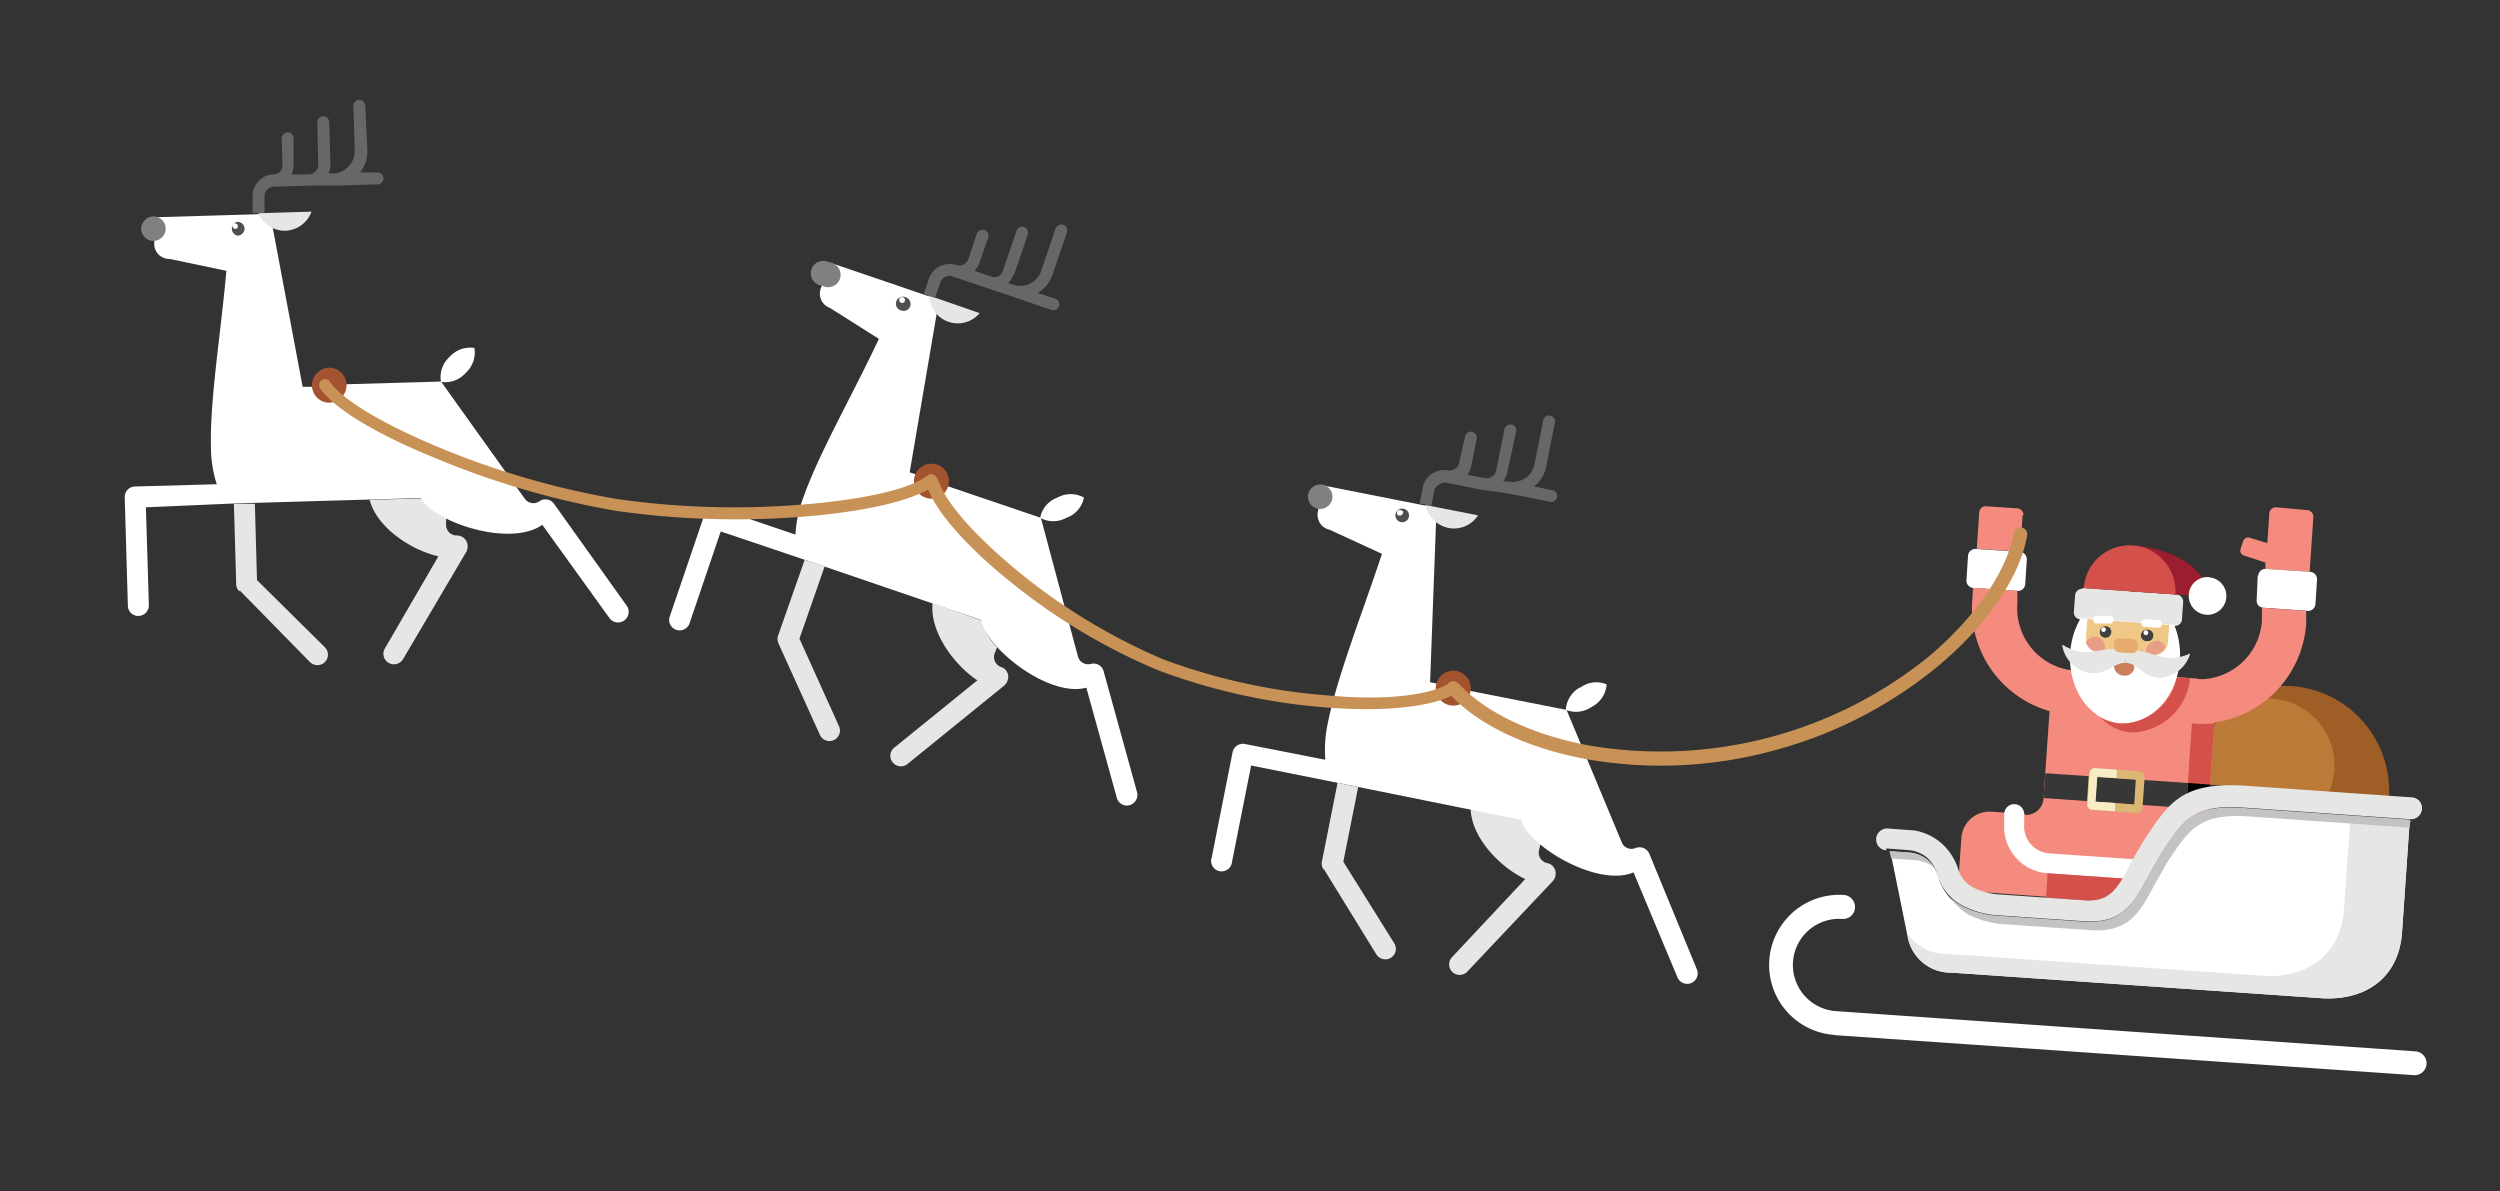 <svg id="Layer_1" data-name="Layer 1" xmlns="http://www.w3.org/2000/svg" viewBox="0 0 142.91 68.11"><rect x="0" y="0" width="142.91" height="68.11" fill="#333333" stroke="none"/><defs><style>.cls-1,.cls-15{fill:#e6e6e5;}.cls-1,.cls-11,.cls-12,.cls-13,.cls-14,.cls-16,.cls-17,.cls-18,.cls-19,.cls-2,.cls-20,.cls-21,.cls-22,.cls-3,.cls-5,.cls-6,.cls-7,.cls-8,.cls-9{fill-rule:evenodd;}.cls-10,.cls-2{fill:#fff;}.cls-3{fill:#a3532f;}.cls-4{fill:#666767;}.cls-5{fill:#7f8080;}.cls-6{fill:#4f4f4f;}.cls-7{fill:#9f5e26;}.cls-8{fill:#bb7a38;}.cls-9{fill:#f58a7e;}.cls-11{fill:#363736;}.cls-12{fill:#dbb773;}.cls-13{fill:#d3514a;}.cls-14{fill:#010101;}.cls-16{fill:#f7ecc6;}.cls-17{fill:#9a1e2f;}.cls-18{fill:#efc887;}.cls-19{fill:#ca7f59;}.cls-20{fill:#404040;}.cls-21{fill:#e69e87;}.cls-22{fill:#e6ac6f;}.cls-23{fill:#c3c3c3;}.cls-24{fill:#c89256;}</style></defs><title>_GameSanta</title><path class="cls-1" d="M21.13,28.57c.42,1.63,2.44,2.9,3.93,3.23L22,37.07a.6.6,0,0,0,.21.82.61.61,0,0,0,.83-.21l3.63-6.16a.66.66,0,0,0,.06-.32.61.61,0,0,0-.61-.59.6.6,0,0,1-.62-.58v-.42a3.19,3.19,0,0,1-1.34-1.12l-3,.08Z"/><path class="cls-2" d="M25.7,20.4a1.58,1.58,0,0,1,1.42-.51,1.59,1.59,0,0,1-.5,1.43,1.56,1.56,0,0,1-1.41.51,1.55,1.55,0,0,1,.49-1.43Z"/><path class="cls-2" d="M18.59,22l6.62-.19L30,28.51a.6.6,0,0,0,.84.14.6.6,0,0,1,.83.15h0l4.16,5.83a.6.6,0,1,1-1,.69L31,30c-1.85,1.32-6.26-.18-6.94-1.53l-10.67.31L8.34,29l.17,5.59a.61.61,0,0,1-.59.62.59.59,0,0,1-.61-.58l-.18-6.2a.6.6,0,0,1,.58-.62l4.68-.13a7,7,0,0,1-.33-2.06c-.08-2.72.58-6.67.88-10.14l-3.25-.68a.85.85,0,0,1-.87-.91l0-1.47,4.1-.12,2.52-.08,1.86,9.89,1.33,0Z"/><path class="cls-1" d="M17.81,12.1a1.67,1.67,0,0,1-1.49,1.09,1.65,1.65,0,0,1-1.55-1l3-.09Z"/><path class="cls-1" d="M13.67,33.79a.59.59,0,0,1-.17-.48l-.13-4.51,1.2,0,.12,4.36L18.57,37a.6.6,0,0,1,0,.85.61.61,0,0,1-.85,0l-4-4.08Z"/><path class="cls-3" d="M18.56,21.05A1,1,0,1,1,18.62,23a1,1,0,0,1-.06-1.94Z"/><path class="cls-4" d="M18.89,9.35h0a1.17,1.17,0,0,1-.11.56h.27a1.23,1.23,0,0,0,.88-.4,1.25,1.25,0,0,0,.35-.9h0L20.2,6.05a.34.34,0,1,1,.68,0L21,8.58h0a1.92,1.92,0,0,1-.42,1.28l1,0a.33.33,0,0,1,.34.33.34.34,0,0,1-.32.35l-2.5.07h0l-1.37,0h0l-2.08.06h0a.52.52,0,0,0-.38.17.54.54,0,0,0-.15.4l0,.93-.68,0,0-.93h0a1.25,1.25,0,0,1,.33-.88,1.23,1.23,0,0,1,.85-.39h0A.58.58,0,0,0,16,9.83a.64.64,0,0,0,.15-.4h0l-.05-1.52a.36.36,0,0,1,.33-.35.34.34,0,0,1,.35.33l0,1.52h0a1.31,1.31,0,0,1-.12.56l1,0a.56.56,0,0,0,.38-.17.54.54,0,0,0,.15-.4h0L18.14,7a.34.34,0,0,1,.33-.35.34.34,0,0,1,.35.33l.07,2.39Z"/><path class="cls-5" d="M8.78,12.37a.7.7,0,1,1-.71.72.72.72,0,0,1,.71-.72Z"/><path class="cls-6" d="M13.57,12.68a.4.4,0,0,1,.41.38.41.41,0,0,1-.39.41.4.4,0,0,1,0-.79Z"/><path class="cls-2" d="M13.55,12.81a.17.17,0,0,1,0,.24.17.17,0,0,1-.24-.23.17.17,0,0,1,.24,0Z"/><path class="cls-1" d="M53.31,34.49c-.17,1.67,1.29,3.57,2.56,4.4l-4.75,3.85a.59.59,0,0,0-.09.84.6.6,0,0,0,.85.09l5.55-4.5a.64.64,0,0,0,.17-.28.59.59,0,0,0-.37-.76.61.61,0,0,1-.38-.76L57,37a3.14,3.14,0,0,1-.86-1.52l-2.82-1Z"/><path class="cls-2" d="M60.45,28.44a1.57,1.57,0,0,1,1.51,0,1.53,1.53,0,0,1-1,1.16,1.55,1.55,0,0,1-1.5,0,1.53,1.53,0,0,1,1-1.16Z"/><path class="cls-2" d="M53.22,27.47,59.5,29.6l2.12,7.93a.6.6,0,0,0,.74.42.6.6,0,0,1,.73.43h0L65,45.29a.62.62,0,0,1-.43.74.6.6,0,0,1-.73-.43L62.1,39.31c-2.2.59-5.81-2.36-6-3.86L46,32,41.2,30.38l-1.8,5.3a.6.6,0,0,1-1.13-.39l2-5.87a.6.6,0,0,1,.76-.37l4.44,1.51a6.91,6.91,0,0,1,.41-2c.88-2.57,2.87-6,4.36-9.19l-2.8-1.77a.86.86,0,0,1-.5-1.16L47.4,15l3.89,1.32,2.39.82L52,27l1.25.43Z"/><path class="cls-1" d="M56,17.9a1.63,1.63,0,0,1-2.88-1l2.88,1Z"/><path class="cls-1" d="M44.5,36.78a.64.64,0,0,1,0-.51L46,32l1.14.38L45.7,36.51l2.26,5a.6.6,0,0,1-.3.8.6.6,0,0,1-.79-.3L44.5,36.78Z"/><path class="cls-3" d="M53.54,26.55a1,1,0,1,1-1.23.6,1,1,0,0,1,1.23-.6Z"/><path class="cls-4" d="M57.93,15.7h0a1.19,1.19,0,0,1-.3.48l.26.09h0a1.3,1.3,0,0,0,1-.06,1.24,1.24,0,0,0,.63-.73h0l.82-2.42a.36.36,0,0,1,.44-.21.34.34,0,0,1,.21.43l-.82,2.42h0a2,2,0,0,1-.85,1.05l1,.32a.34.34,0,0,1-.21.65l-2.37-.81h0l-1.3-.44h0l-2-.67h0a.55.55,0,0,0-.69.35l-.3.88-.65-.22.3-.88h0a1.25,1.25,0,0,1,1.56-.78h0a.56.56,0,0,0,.7-.35h0l.48-1.44a.36.36,0,0,1,.44-.21.34.34,0,0,1,.21.43L56,15h0a1.19,1.19,0,0,1-.3.48l.93.32a.55.55,0,0,0,.42,0,.53.53,0,0,0,.28-.32h0l.77-2.26a.34.34,0,1,1,.64.22l-.77,2.26Z"/><path class="cls-5" d="M47.4,15A.71.71,0,1,1,47,16.33.71.71,0,1,1,47.4,15Z"/><path class="cls-6" d="M51.79,17a.4.4,0,0,1,.24.5.39.39,0,0,1-.5.25.4.4,0,1,1,.26-.75Z"/><path class="cls-2" d="M51.72,17.08a.17.17,0,0,1-.08.22.16.16,0,0,1-.22-.08.16.16,0,0,1,.07-.22.18.18,0,0,1,.23.08Z"/><path class="cls-1" d="M84.07,46.25c.05,1.68,1.75,3.37,3.12,4L83,54.72a.6.6,0,0,0,.88.82l4.9-5.19a.59.59,0,0,0,.14-.31.6.6,0,0,0-.47-.7.61.61,0,0,1-.48-.71l.09-.41a3.06,3.06,0,0,1-1-1.39l-2.93-.58Z"/><path class="cls-2" d="M90.35,39.3a1.52,1.52,0,0,1,1.49-.18A1.56,1.56,0,0,1,91,40.4a1.58,1.58,0,0,1-1.49.18,1.56,1.56,0,0,1,.8-1.28Z"/><path class="cls-2" d="M83.05,39.3l6.5,1.28,3.16,7.58a.6.6,0,0,0,.78.32.61.61,0,0,1,.79.32h0L97,55.41a.6.6,0,1,1-1.11.46l-2.51-6c-2.1.88-6.07-1.56-6.42-3L76.52,44.76l-5-1-1.09,5.49A.6.6,0,1,1,69.27,49L70.46,43a.6.6,0,0,1,.71-.47l4.59.9a7.36,7.36,0,0,1,.14-2.08c.53-2.66,2-6.37,3.1-9.69l-3-1.38a.87.87,0,0,1-.65-1.09l.29-1.44,4,.79,2.48.49L81.75,39l1.3.26Z"/><path class="cls-1" d="M84.49,29.46a1.64,1.64,0,0,1-1.69.72,1.66,1.66,0,0,1-1.3-1.31l3,.59Z"/><path class="cls-1" d="M75.65,49.69a.62.62,0,0,1-.07-.51l.88-4.43,1.18.24-.85,4.27,2.91,4.66a.6.6,0,0,1-.19.83.61.61,0,0,1-.83-.19l-3-4.87Z"/><path class="cls-3" d="M83.24,38.35a1,1,0,1,1-1.14.76,1,1,0,0,1,1.14-.76Z"/><path class="cls-4" d="M86.16,27h0a1.19,1.19,0,0,1-.24.52l.27,0h0a1.26,1.26,0,0,0,1-.19,1.21,1.21,0,0,0,.53-.8h0l.5-2.51a.33.33,0,0,1,.4-.26.32.32,0,0,1,.26.39l-.49,2.51h0a1.94,1.94,0,0,1-.7,1.15l1,.2a.34.34,0,1,1-.13.66l-2.45-.48h0L84.71,28h0l-2-.4h0a.54.54,0,0,0-.41.09A.51.51,0,0,0,82,28l-.18.91-.67-.13.18-.91h0a1.25,1.25,0,0,1,.52-.79,1.27,1.27,0,0,1,.92-.19h0a.58.58,0,0,0,.41-.09.5.5,0,0,0,.23-.35h0L83.74,25a.34.34,0,1,1,.66.13l-.29,1.49h0a1.36,1.36,0,0,1-.23.52l1,.19a.56.56,0,0,0,.42-.09.55.55,0,0,0,.23-.35h0L86,24.54a.34.34,0,0,1,.4-.27.33.33,0,0,1,.27.4L86.16,27Z"/><path class="cls-5" d="M75.63,27.71a.7.7,0,1,1-.85.55.71.71,0,0,1,.85-.55Z"/><path class="cls-6" d="M80.23,29.08a.39.39,0,0,1,.31.46.39.39,0,1,1-.31-.46Z"/><path class="cls-2" d="M80.18,29.2a.16.16,0,0,1-.05.23.17.17,0,0,1-.23,0,.16.16,0,0,1,0-.23.17.17,0,0,1,.23,0Z"/><path class="cls-2" d="M104.87,59.16a4,4,0,0,1,.54-8h0a.69.69,0,0,1,.63.73.68.68,0,0,1-.73.64,2.64,2.64,0,1,0-.36,5.27h0l33.13,2.3a.68.68,0,0,1-.1,1.36l-33.13-2.29Zm.56-8Z"/><path class="cls-7" d="M131,39.22a6,6,0,0,1,5.56,6.34l-11.94-.83A6,6,0,0,1,131,39.22Z"/><path class="cls-8" d="M129.9,39.94A3.81,3.81,0,0,1,133.44,44a3.88,3.88,0,0,1-.33,1.32l-7.13-.5a3.74,3.74,0,0,1-.14-1.34,3.8,3.8,0,0,1,4.06-3.54Z"/><path class="cls-9" d="M115.62,29.46l-.14,2.08L113,31.37l.14-2.08a.38.38,0,0,1,.4-.35l1.78.12a.38.38,0,0,1,.35.4Z"/><path class="cls-2" d="M115.86,32l-.09,1.39a.42.42,0,0,1-.45.39l-2.53-.17a.42.42,0,0,1-.38-.45l.09-1.39a.42.42,0,0,1,.45-.39l2.53.17a.42.42,0,0,1,.38.45Z"/><path class="cls-9" d="M115.75,46.58a1,1,0,0,0,1.07-1l.42-6.11h0a1.28,1.28,0,0,1,1.35-1.17l3.45.24,3.44.24a1.27,1.27,0,0,1,1.18,1.35h0l-.82,11.77-13.93-1,.21-3a1.61,1.61,0,0,1,1.72-1.5l1.91.13Z"/><path class="cls-10" d="M117.13,48.78l8.89.62-.08,1.14-8.89-.62a2.67,2.67,0,0,1-2.48-2.85l0-.57a.57.57,0,1,1,1.14.08l0,.57a1.54,1.54,0,0,0,1.42,1.63Z"/><path class="cls-9" d="M118.42,40.87a6.11,6.11,0,0,1-5.68-6.52l.05-.75,2.53.17,0,.75a3.57,3.57,0,0,0,3.32,3.82h0a1.27,1.27,0,1,1-.17,2.53Z"/><path class="cls-9" d="M129.72,29.39l-.11,1.66-1-.31a.3.3,0,0,0-.38.19l-.15.45a.3.3,0,0,0,.2.38l1.22.4,0,.36,2.53.17.21-3.13a.38.38,0,0,0-.34-.4L130.12,29a.38.38,0,0,0-.4.35Z"/><path class="cls-2" d="M129.06,32.9,129,34.3a.4.4,0,0,0,.38.44l2.53.18a.42.42,0,0,0,.45-.39l.09-1.39a.42.42,0,0,0-.38-.45l-2.53-.17a.42.42,0,0,0-.45.38Z"/><path class="cls-9" d="M125.3,41.35a6.13,6.13,0,0,0,6.53-5.68l0-.75-2.53-.18,0,.76a3.58,3.58,0,0,1-3.82,3.32h0a1.27,1.27,0,0,0-.18,2.53Z"/><polygon class="cls-11" points="125.07 44.76 116.92 44.2 116.82 45.62 124.97 46.19 125.07 44.76 125.07 44.76"/><path class="cls-12" d="M119.73,43.91l2.59.18a.3.3,0,0,1,.28.31l-.13,1.8a.29.29,0,0,1-.31.27l-2.6-.18a.29.29,0,0,1-.27-.31l.12-1.8a.31.31,0,0,1,.32-.27Zm0,1.92L122,46l.09-1.43-2.22-.15-.1,1.43Z"/><path class="cls-13" d="M126.58,41.31h0l-.74,10.63-1.26-.09.72-10.5h0a6.8,6.8,0,0,0,1.28,0Z"/><polygon class="cls-14" points="126.33 44.85 125.07 44.76 124.97 46.19 126.23 46.27 126.33 44.85 126.33 44.85"/><polygon class="cls-13" points="117.05 49.92 125.94 50.54 125.84 51.94 116.96 51.32 117.05 49.92 117.05 49.92"/><path class="cls-2" d="M137.75,46.9l-.44,6.39c-.2,2.82-2.35,3.93-4.62,3.77L111.58,55.6a2.5,2.5,0,0,1-2.52-2l-1-4.93,1.15.08a1.86,1.86,0,0,1,1,.42,2,2,0,0,1,.6,1,2.93,2.93,0,0,0,1.5,1.78,5.13,5.13,0,0,0,2.1.53l4.77.33c2.24.15,2.86-1,3.71-2.63.27-.5.57-1,.85-1.46,1.11-1.66,1.73-2.6,4.51-2.41l9.59.67Z"/><path class="cls-15" d="M107.83,48.61a.62.62,0,0,1-.58-.67.63.63,0,0,1,.67-.58l1.33.1h.09a3.1,3.1,0,0,1,1.6.71,3.31,3.31,0,0,1,1,1.52,1.77,1.77,0,0,0,.89,1.06,4.05,4.05,0,0,0,1.6.39l4.78.33c1.43.1,1.89-.77,2.52-2,.24-.45.71-1.27.91-1.56,1.36-2.05,2.13-3.21,5.64-3l9.59.67a.61.61,0,0,1,.58.67.63.63,0,0,1-.67.58l-9.59-.67c-2.78-.19-3.4.75-4.51,2.41-.28.42-.58,1-.85,1.46-.85,1.61-1.47,2.78-3.71,2.63l-4.77-.33a5.13,5.13,0,0,1-2.1-.53,2.93,2.93,0,0,1-1.5-1.78,2,2,0,0,0-.6-1,1.86,1.86,0,0,0-1-.42l-1.33-.1Z"/><path class="cls-1" d="M137.75,46.9l-.44,6.39c-.2,2.82-2.35,3.93-4.62,3.77L111.58,55.6a2.5,2.5,0,0,1-2.52-2l0-.21a2.59,2.59,0,0,0,2.16,1.13l18.15,1.26c2.27.16,4.42-1,4.62-3.78l.37-5.3,3.43.24Z"/><path class="cls-16" d="M119.73,43.91,121,44l0,.48-1.11-.08-.1,1.43,1.11.07,0,.48-1.3-.09a.29.29,0,0,1-.27-.31l.12-1.8a.31.31,0,0,1,.32-.27Z"/><path class="cls-1" d="M119.05,33.61l5.37.37a.42.42,0,0,1,.38.43l-.07,1a.4.4,0,0,1-.43.37l-5.38-.37a.4.4,0,0,1-.37-.43l.07-.94a.4.4,0,0,1,.43-.38Z"/><path class="cls-17" d="M121.92,31.18c2.46.17,4.37,1.48,4.27,2.93l-4.46-.31.19-2.62Z"/><path class="cls-13" d="M121.92,31.18a2.62,2.62,0,0,1,2.43,2.8l-5.23-.36a2.62,2.62,0,0,1,2.8-2.44Z"/><path class="cls-2" d="M126.27,33a1.07,1.07,0,0,1-.15,2.14,1.08,1.08,0,0,1-1-1.15,1.07,1.07,0,0,1,1.15-1Z"/><path class="cls-2" d="M124.29,35.73a4.5,4.5,0,0,1,.32,2c-.15,2.11-1.67,3.73-3.4,3.61s-3-1.93-2.87-4a4.47,4.47,0,0,1,.6-2l5.35.37Z"/><path class="cls-18" d="M124,35.71l-.07,1a.78.78,0,0,1-.83.73l-3.13-.22a.79.79,0,0,1-.72-.83l.07-1,4.68.33Z"/><path class="cls-19" d="M121.47,37.67a.53.53,0,0,1,.54.51.54.54,0,0,1-.61.44.55.55,0,0,1-.55-.52.54.54,0,0,1,.62-.43Z"/><path class="cls-20" d="M122.79,36a.32.32,0,0,1,.3.35.31.31,0,0,1-.35.3.33.33,0,1,1,.05-.65Z"/><path class="cls-2" d="M122.76,36.08a.13.13,0,0,1,0,.19.14.14,0,0,1-.19,0,.15.15,0,0,1,0-.2.14.14,0,0,1,.2,0Z"/><path class="cls-20" d="M120.39,35.8a.32.32,0,0,1,.3.35.33.33,0,1,1-.3-.35Z"/><path class="cls-2" d="M120.36,35.91a.14.14,0,0,1-.21.18.14.14,0,0,1,0-.19.14.14,0,0,1,.2,0Z"/><path class="cls-2" d="M119.85,35.21l.8,0a.19.19,0,0,1,.17.19v.08a.17.17,0,0,1-.19.16l-.8,0a.19.19,0,0,1-.17-.19v-.08a.17.17,0,0,1,.19-.16Z"/><path class="cls-2" d="M122.61,35.4l.79.05a.19.19,0,0,1,.17.2v.07a.18.18,0,0,1-.2.16l-.79-.05a.18.18,0,0,1-.17-.19v-.08a.19.19,0,0,1,.2-.16Z"/><path class="cls-21" d="M119.78,36.39a.61.61,0,0,1,.55.63.53.53,0,0,1-.08.25l-.33,0a.78.78,0,0,1-.69-.56.61.61,0,0,1,.55-.3Z"/><path class="cls-21" d="M123.31,36.64a.59.59,0,0,0-.63.55.53.53,0,0,0,0,.25l.33,0a.8.8,0,0,0,.77-.47.59.59,0,0,0-.51-.36Z"/><path class="cls-1" d="M121.5,37.11l0,.78c-.66,0-1.06.66-2,.59a1.92,1.92,0,0,1-1.62-1.63c1.46.86,1.82.13,3.64.26Z"/><path class="cls-1" d="M121.5,37.11l0,.78c.66,0,1,.8,1.87.86a1.92,1.92,0,0,0,1.83-1.39c-1.56.65-1.82-.13-3.65-.25Z"/><path class="cls-22" d="M121.19,36.52l.7,0a.34.34,0,0,1,.31.36v.15a.33.33,0,0,1-.35.31l-.7-.05a.33.33,0,0,1-.31-.35v-.16a.32.32,0,0,1,.35-.3Z"/><path class="cls-13" d="M125.19,38.8a3.43,3.43,0,0,1-3.33,3.07,2.7,2.7,0,0,1-1.78-.85,2.58,2.58,0,0,0,1.13.35,3.32,3.32,0,0,0,3.22-2.62l.76,0Z"/><path class="cls-23" d="M108.21,49.06l-.11,0-.09-.41,1.15.08a1.86,1.86,0,0,1,1,.42,1.89,1.89,0,0,1,.36.42,1.88,1.88,0,0,0-1-.4l-1.32-.09Zm29.51-1.75-9.18-.64c-2.78-.19-3.4.75-4.51,2.41-.28.42-.58,1-.85,1.46-.85,1.61-1.47,2.79-3.71,2.63l-4.77-.33a5.29,5.29,0,0,1-2.1-.52,3,3,0,0,1-1.09-1,2.94,2.94,0,0,0,.71.5,5.13,5.13,0,0,0,2.1.53l4.77.33c2.24.15,2.86-1,3.71-2.63.27-.5.57-1,.85-1.46,1.11-1.66,1.73-2.6,4.51-2.41l9.59.67,0,.41Z"/><path class="cls-24" d="M53.57,27.38a.34.34,0,0,0-.66.18c.4,1.52,2.31,3.66,4.85,5.7a34.67,34.67,0,0,0,8.43,5.05,34.89,34.89,0,0,0,9.6,2.13c3.24.26,6.11,0,7.44-.81a.34.34,0,0,0-.36-.58c-1.21.74-3.92,1-7,.7a34.23,34.23,0,0,1-9.4-2.07,34.11,34.11,0,0,1-8.25-5c-2.43-2-4.26-4-4.62-5.35Z"/><path class="cls-24" d="M18.87,21.82a.34.34,0,0,0-.56.4c.84,1.2,3.44,2.71,6.66,4A47.75,47.75,0,0,0,35.2,29.2a48.51,48.51,0,0,0,10.65.34c3.47-.27,6.41-.91,7.58-1.8a.35.35,0,0,0,.07-.48A.34.34,0,0,0,53,27.2c-1.07.81-3.87,1.39-7.23,1.65a47.59,47.59,0,0,1-10.48-.32,47.1,47.1,0,0,1-10.08-2.91c-3.11-1.28-5.59-2.7-6.36-3.8Z"/><path class="cls-24" d="M83.34,39.05a.39.39,0,0,0-.54,0,.38.38,0,0,0,0,.54c1.54,1.76,4.46,3.21,8.08,3.84a24.54,24.54,0,0,0,10.6-.55A24.77,24.77,0,0,0,110.88,38c2.81-2.37,4.6-5.1,5-7.39a.38.38,0,0,0-.75-.15c-.41,2.13-2.1,4.7-4.79,7A24.34,24.34,0,0,1,91,42.64c-3.45-.6-6.21-2-7.64-3.59Z"/></svg>